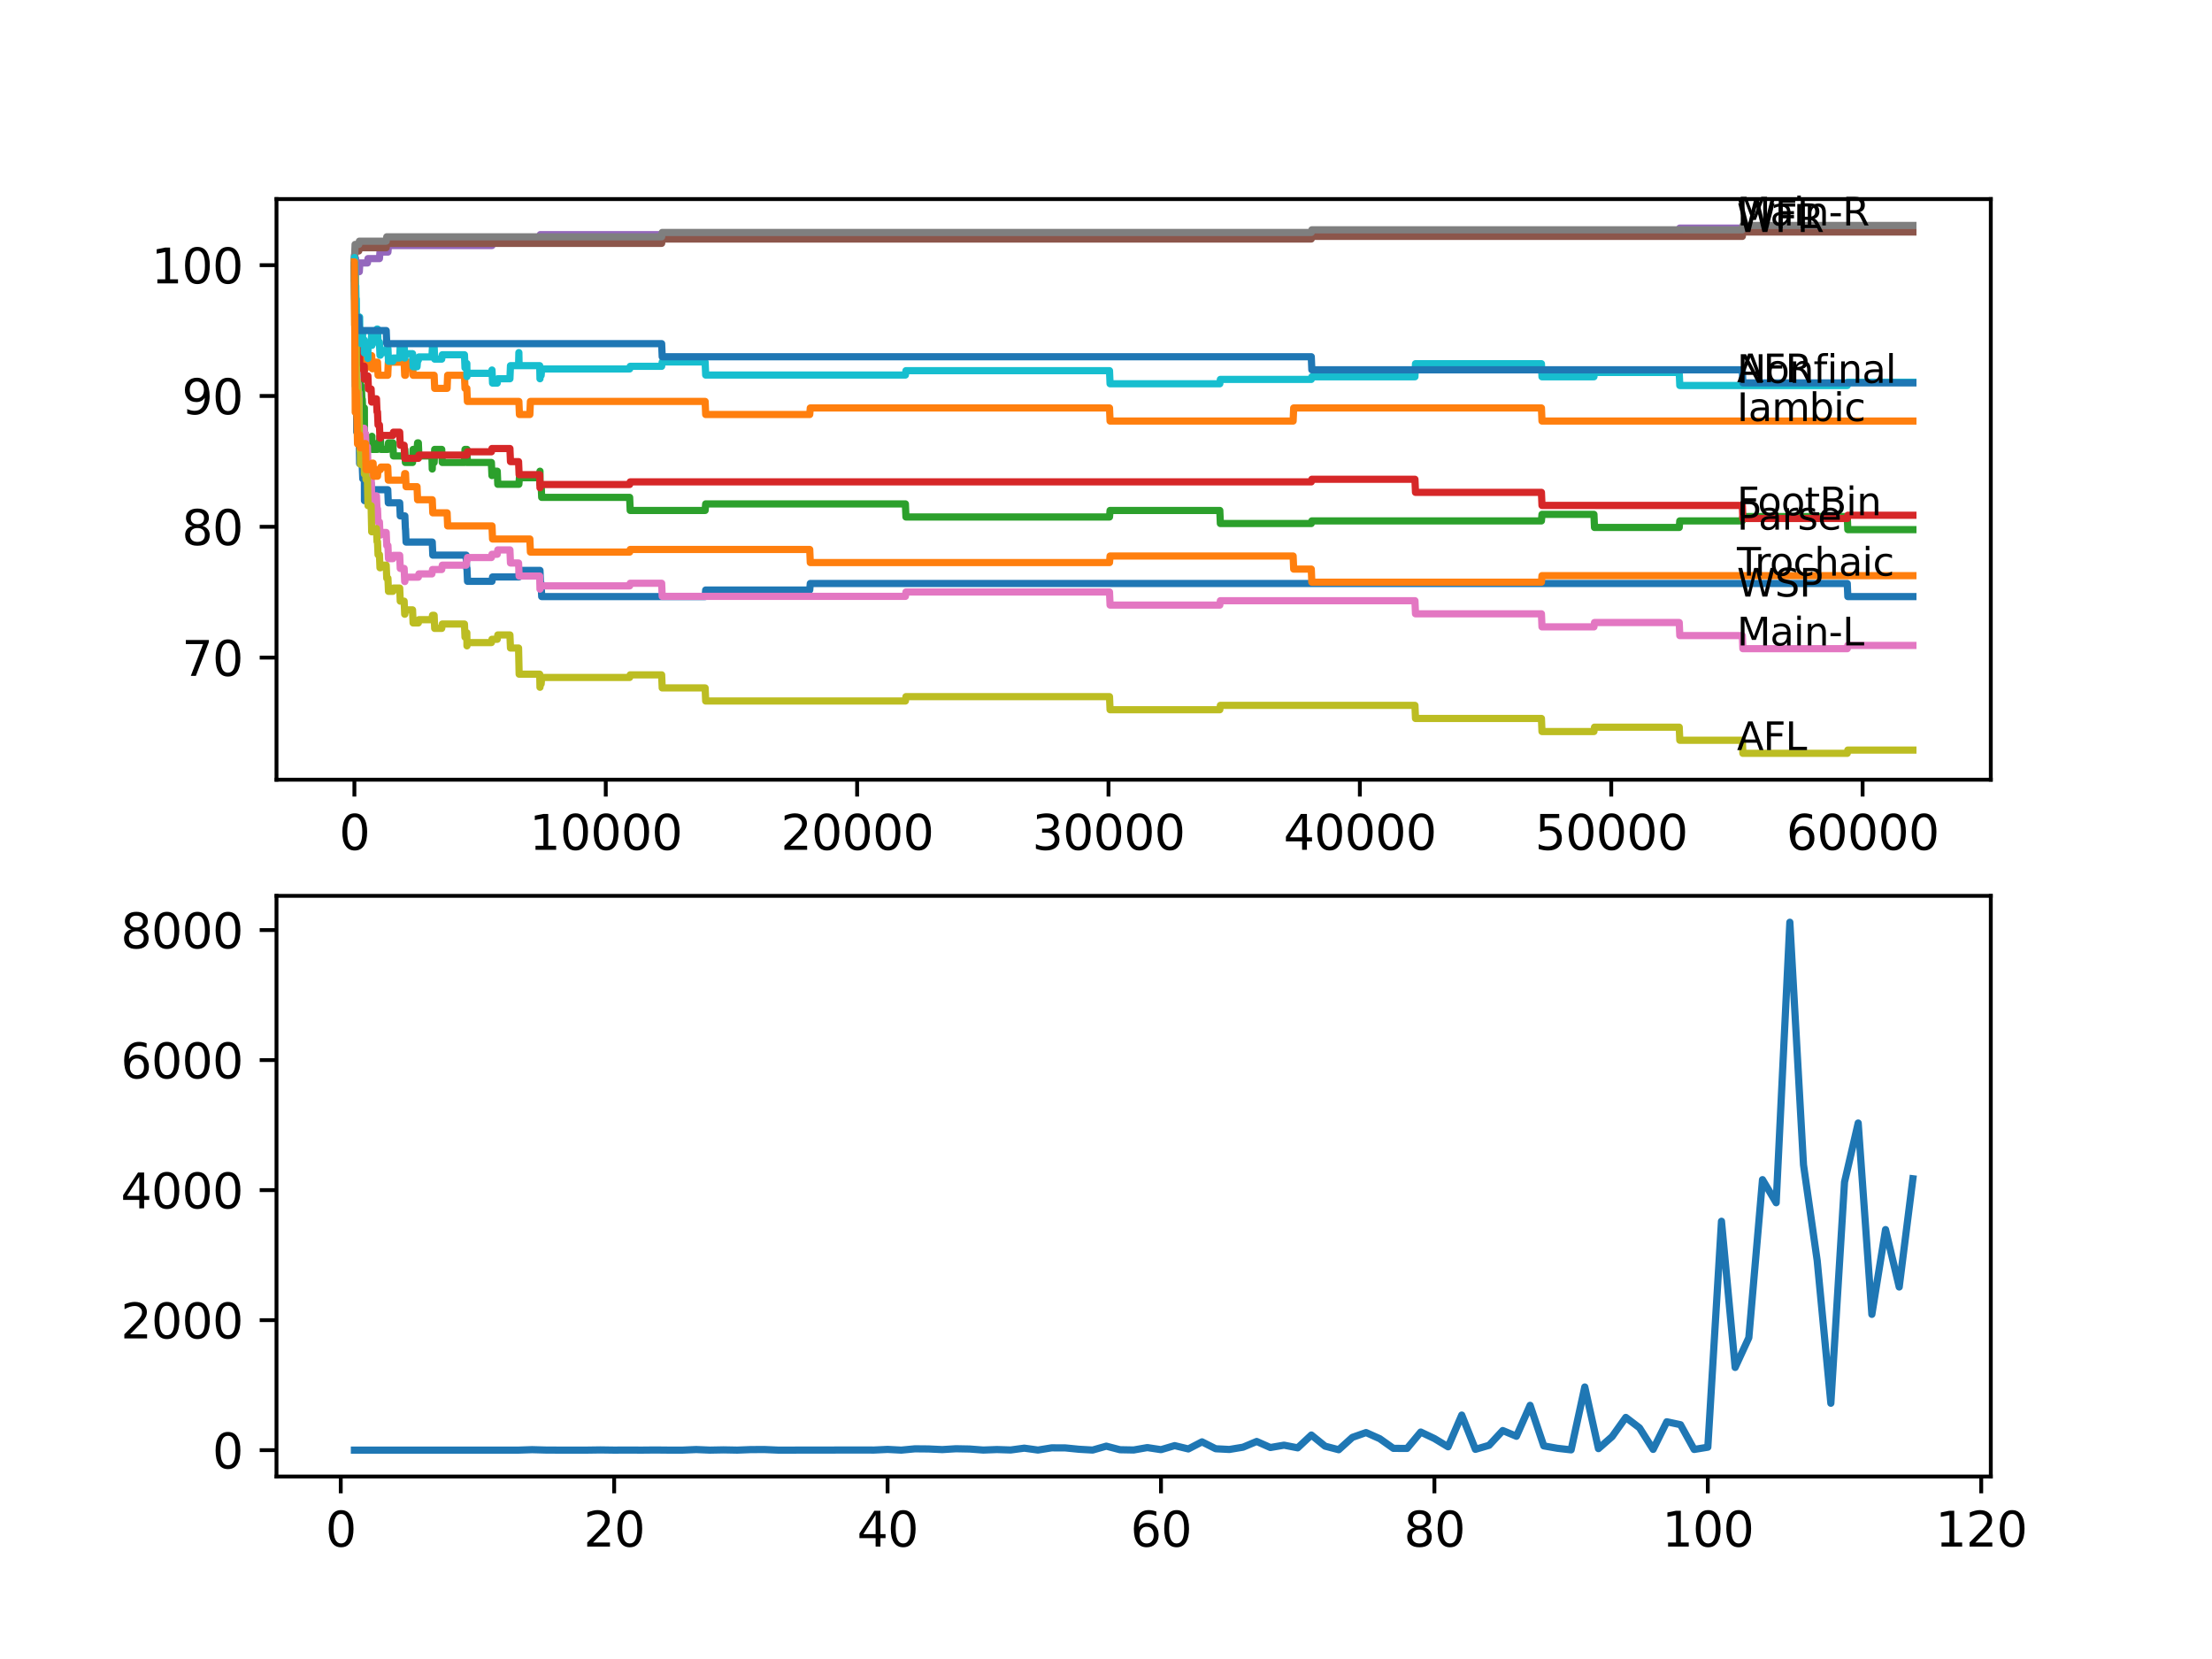 <?xml version="1.0" encoding="utf-8" standalone="no"?>
<!DOCTYPE svg PUBLIC "-//W3C//DTD SVG 1.1//EN"
  "http://www.w3.org/Graphics/SVG/1.1/DTD/svg11.dtd">
<svg xmlns:xlink="http://www.w3.org/1999/xlink" width="460.8pt" height="345.6pt" viewBox="0 0 460.8 345.6" xmlns="http://www.w3.org/2000/svg" version="1.1">
 <defs>
  <style type="text/css">*{stroke-linejoin: round; stroke-linecap: butt}</style>
 </defs>
 <g id="figure_1">
  <g id="patch_1">
   <path d="M 0 345.6 
L 460.8 345.6 
L 460.8 0 
L 0 0 
z
" style="fill: #ffffff"/>
  </g>
  <g id="axes_1">
   <g id="patch_2">
    <path d="M 57.6 162.432 
L 414.72 162.432 
L 414.72 41.472 
L 57.6 41.472 
z
" style="fill: #ffffff"/>
   </g>
   <g id="matplotlib.axis_1">
    <g id="xtick_1">
     <g id="line2d_1">
      <defs>
       <path id="m37963b6dae" d="M 0 0 
L 0 3.5 
" style="stroke: #000000; stroke-width: 0.8"/>
      </defs>
      <g>
       <use xlink:href="#m37963b6dae" x="73.827" y="162.432" style="stroke: #000000; stroke-width: 0.8"/>
      </g>
     </g>
     <g id="text_1">
      <!-- 0 -->
      <g transform="translate(70.646 177.03)scale(0.1 -0.1)">
       <defs>
        <path id="DejaVuSans-30" d="M 2034 4250 
Q 1547 4250 1301 3770 
Q 1056 3291 1056 2328 
Q 1056 1369 1301 889 
Q 1547 409 2034 409 
Q 2525 409 2770 889 
Q 3016 1369 3016 2328 
Q 3016 3291 2770 3770 
Q 2525 4250 2034 4250 
z
M 2034 4750 
Q 2819 4750 3233 4129 
Q 3647 3509 3647 2328 
Q 3647 1150 3233 529 
Q 2819 -91 2034 -91 
Q 1250 -91 836 529 
Q 422 1150 422 2328 
Q 422 3509 836 4129 
Q 1250 4750 2034 4750 
z
" transform="scale(0.016)"/>
       </defs>
       <use xlink:href="#DejaVuSans-30"/>
      </g>
     </g>
    </g>
    <g id="xtick_2">
     <g id="line2d_2">
      <g>
       <use xlink:href="#m37963b6dae" x="126.192" y="162.432" style="stroke: #000000; stroke-width: 0.8"/>
      </g>
     </g>
     <g id="text_2">
      <!-- 10000 -->
      <g transform="translate(110.286 177.03)scale(0.1 -0.1)">
       <defs>
        <path id="DejaVuSans-31" d="M 794 531 
L 1825 531 
L 1825 4091 
L 703 3866 
L 703 4441 
L 1819 4666 
L 2450 4666 
L 2450 531 
L 3481 531 
L 3481 0 
L 794 0 
L 794 531 
z
" transform="scale(0.016)"/>
       </defs>
       <use xlink:href="#DejaVuSans-31"/>
       <use xlink:href="#DejaVuSans-30" x="63.623"/>
       <use xlink:href="#DejaVuSans-30" x="127.246"/>
       <use xlink:href="#DejaVuSans-30" x="190.869"/>
       <use xlink:href="#DejaVuSans-30" x="254.492"/>
      </g>
     </g>
    </g>
    <g id="xtick_3">
     <g id="line2d_3">
      <g>
       <use xlink:href="#m37963b6dae" x="178.556" y="162.432" style="stroke: #000000; stroke-width: 0.8"/>
      </g>
     </g>
     <g id="text_3">
      <!-- 20000 -->
      <g transform="translate(162.65 177.03)scale(0.1 -0.1)">
       <defs>
        <path id="DejaVuSans-32" d="M 1228 531 
L 3431 531 
L 3431 0 
L 469 0 
L 469 531 
Q 828 903 1448 1529 
Q 2069 2156 2228 2338 
Q 2531 2678 2651 2914 
Q 2772 3150 2772 3378 
Q 2772 3750 2511 3984 
Q 2250 4219 1831 4219 
Q 1534 4219 1204 4116 
Q 875 4013 500 3803 
L 500 4441 
Q 881 4594 1212 4672 
Q 1544 4750 1819 4750 
Q 2544 4750 2975 4387 
Q 3406 4025 3406 3419 
Q 3406 3131 3298 2873 
Q 3191 2616 2906 2266 
Q 2828 2175 2409 1742 
Q 1991 1309 1228 531 
z
" transform="scale(0.016)"/>
       </defs>
       <use xlink:href="#DejaVuSans-32"/>
       <use xlink:href="#DejaVuSans-30" x="63.623"/>
       <use xlink:href="#DejaVuSans-30" x="127.246"/>
       <use xlink:href="#DejaVuSans-30" x="190.869"/>
       <use xlink:href="#DejaVuSans-30" x="254.492"/>
      </g>
     </g>
    </g>
    <g id="xtick_4">
     <g id="line2d_4">
      <g>
       <use xlink:href="#m37963b6dae" x="230.921" y="162.432" style="stroke: #000000; stroke-width: 0.8"/>
      </g>
     </g>
     <g id="text_4">
      <!-- 30000 -->
      <g transform="translate(215.015 177.03)scale(0.1 -0.1)">
       <defs>
        <path id="DejaVuSans-33" d="M 2597 2516 
Q 3050 2419 3304 2112 
Q 3559 1806 3559 1356 
Q 3559 666 3084 287 
Q 2609 -91 1734 -91 
Q 1441 -91 1130 -33 
Q 819 25 488 141 
L 488 750 
Q 750 597 1062 519 
Q 1375 441 1716 441 
Q 2309 441 2620 675 
Q 2931 909 2931 1356 
Q 2931 1769 2642 2001 
Q 2353 2234 1838 2234 
L 1294 2234 
L 1294 2753 
L 1863 2753 
Q 2328 2753 2575 2939 
Q 2822 3125 2822 3475 
Q 2822 3834 2567 4026 
Q 2313 4219 1838 4219 
Q 1578 4219 1281 4162 
Q 984 4106 628 3988 
L 628 4550 
Q 988 4650 1302 4700 
Q 1616 4750 1894 4750 
Q 2613 4750 3031 4423 
Q 3450 4097 3450 3541 
Q 3450 3153 3228 2886 
Q 3006 2619 2597 2516 
z
" transform="scale(0.016)"/>
       </defs>
       <use xlink:href="#DejaVuSans-33"/>
       <use xlink:href="#DejaVuSans-30" x="63.623"/>
       <use xlink:href="#DejaVuSans-30" x="127.246"/>
       <use xlink:href="#DejaVuSans-30" x="190.869"/>
       <use xlink:href="#DejaVuSans-30" x="254.492"/>
      </g>
     </g>
    </g>
    <g id="xtick_5">
     <g id="line2d_5">
      <g>
       <use xlink:href="#m37963b6dae" x="283.285" y="162.432" style="stroke: #000000; stroke-width: 0.8"/>
      </g>
     </g>
     <g id="text_5">
      <!-- 40000 -->
      <g transform="translate(267.379 177.03)scale(0.1 -0.1)">
       <defs>
        <path id="DejaVuSans-34" d="M 2419 4116 
L 825 1625 
L 2419 1625 
L 2419 4116 
z
M 2253 4666 
L 3047 4666 
L 3047 1625 
L 3713 1625 
L 3713 1100 
L 3047 1100 
L 3047 0 
L 2419 0 
L 2419 1100 
L 313 1100 
L 313 1709 
L 2253 4666 
z
" transform="scale(0.016)"/>
       </defs>
       <use xlink:href="#DejaVuSans-34"/>
       <use xlink:href="#DejaVuSans-30" x="63.623"/>
       <use xlink:href="#DejaVuSans-30" x="127.246"/>
       <use xlink:href="#DejaVuSans-30" x="190.869"/>
       <use xlink:href="#DejaVuSans-30" x="254.492"/>
      </g>
     </g>
    </g>
    <g id="xtick_6">
     <g id="line2d_6">
      <g>
       <use xlink:href="#m37963b6dae" x="335.65" y="162.432" style="stroke: #000000; stroke-width: 0.8"/>
      </g>
     </g>
     <g id="text_6">
      <!-- 50000 -->
      <g transform="translate(319.744 177.03)scale(0.1 -0.1)">
       <defs>
        <path id="DejaVuSans-35" d="M 691 4666 
L 3169 4666 
L 3169 4134 
L 1269 4134 
L 1269 2991 
Q 1406 3038 1543 3061 
Q 1681 3084 1819 3084 
Q 2600 3084 3056 2656 
Q 3513 2228 3513 1497 
Q 3513 744 3044 326 
Q 2575 -91 1722 -91 
Q 1428 -91 1123 -41 
Q 819 9 494 109 
L 494 744 
Q 775 591 1075 516 
Q 1375 441 1709 441 
Q 2250 441 2565 725 
Q 2881 1009 2881 1497 
Q 2881 1984 2565 2268 
Q 2250 2553 1709 2553 
Q 1456 2553 1204 2497 
Q 953 2441 691 2322 
L 691 4666 
z
" transform="scale(0.016)"/>
       </defs>
       <use xlink:href="#DejaVuSans-35"/>
       <use xlink:href="#DejaVuSans-30" x="63.623"/>
       <use xlink:href="#DejaVuSans-30" x="127.246"/>
       <use xlink:href="#DejaVuSans-30" x="190.869"/>
       <use xlink:href="#DejaVuSans-30" x="254.492"/>
      </g>
     </g>
    </g>
    <g id="xtick_7">
     <g id="line2d_7">
      <g>
       <use xlink:href="#m37963b6dae" x="388.014" y="162.432" style="stroke: #000000; stroke-width: 0.8"/>
      </g>
     </g>
     <g id="text_7">
      <!-- 60000 -->
      <g transform="translate(372.108 177.03)scale(0.1 -0.1)">
       <defs>
        <path id="DejaVuSans-36" d="M 2113 2584 
Q 1688 2584 1439 2293 
Q 1191 2003 1191 1497 
Q 1191 994 1439 701 
Q 1688 409 2113 409 
Q 2538 409 2786 701 
Q 3034 994 3034 1497 
Q 3034 2003 2786 2293 
Q 2538 2584 2113 2584 
z
M 3366 4563 
L 3366 3988 
Q 3128 4100 2886 4159 
Q 2644 4219 2406 4219 
Q 1781 4219 1451 3797 
Q 1122 3375 1075 2522 
Q 1259 2794 1537 2939 
Q 1816 3084 2150 3084 
Q 2853 3084 3261 2657 
Q 3669 2231 3669 1497 
Q 3669 778 3244 343 
Q 2819 -91 2113 -91 
Q 1303 -91 875 529 
Q 447 1150 447 2328 
Q 447 3434 972 4092 
Q 1497 4750 2381 4750 
Q 2619 4750 2861 4703 
Q 3103 4656 3366 4563 
z
" transform="scale(0.016)"/>
       </defs>
       <use xlink:href="#DejaVuSans-36"/>
       <use xlink:href="#DejaVuSans-30" x="63.623"/>
       <use xlink:href="#DejaVuSans-30" x="127.246"/>
       <use xlink:href="#DejaVuSans-30" x="190.869"/>
       <use xlink:href="#DejaVuSans-30" x="254.492"/>
      </g>
     </g>
    </g>
   </g>
   <g id="matplotlib.axis_2">
    <g id="ytick_1">
     <g id="line2d_8">
      <defs>
       <path id="m5ff7d9f4cd" d="M 0 0 
L -3.5 0 
" style="stroke: #000000; stroke-width: 0.8"/>
      </defs>
      <g>
       <use xlink:href="#m5ff7d9f4cd" x="57.6" y="136.994" style="stroke: #000000; stroke-width: 0.8"/>
      </g>
     </g>
     <g id="text_8">
      <!-- 70 -->
      <g transform="translate(37.875 140.793)scale(0.1 -0.1)">
       <defs>
        <path id="DejaVuSans-37" d="M 525 4666 
L 3525 4666 
L 3525 4397 
L 1831 0 
L 1172 0 
L 2766 4134 
L 525 4134 
L 525 4666 
z
" transform="scale(0.016)"/>
       </defs>
       <use xlink:href="#DejaVuSans-37"/>
       <use xlink:href="#DejaVuSans-30" x="63.623"/>
      </g>
     </g>
    </g>
    <g id="ytick_2">
     <g id="line2d_9">
      <g>
       <use xlink:href="#m5ff7d9f4cd" x="57.6" y="109.742" style="stroke: #000000; stroke-width: 0.8"/>
      </g>
     </g>
     <g id="text_9">
      <!-- 80 -->
      <g transform="translate(37.875 113.541)scale(0.1 -0.1)">
       <defs>
        <path id="DejaVuSans-38" d="M 2034 2216 
Q 1584 2216 1326 1975 
Q 1069 1734 1069 1313 
Q 1069 891 1326 650 
Q 1584 409 2034 409 
Q 2484 409 2743 651 
Q 3003 894 3003 1313 
Q 3003 1734 2745 1975 
Q 2488 2216 2034 2216 
z
M 1403 2484 
Q 997 2584 770 2862 
Q 544 3141 544 3541 
Q 544 4100 942 4425 
Q 1341 4750 2034 4750 
Q 2731 4750 3128 4425 
Q 3525 4100 3525 3541 
Q 3525 3141 3298 2862 
Q 3072 2584 2669 2484 
Q 3125 2378 3379 2068 
Q 3634 1759 3634 1313 
Q 3634 634 3220 271 
Q 2806 -91 2034 -91 
Q 1263 -91 848 271 
Q 434 634 434 1313 
Q 434 1759 690 2068 
Q 947 2378 1403 2484 
z
M 1172 3481 
Q 1172 3119 1398 2916 
Q 1625 2713 2034 2713 
Q 2441 2713 2670 2916 
Q 2900 3119 2900 3481 
Q 2900 3844 2670 4047 
Q 2441 4250 2034 4250 
Q 1625 4250 1398 4047 
Q 1172 3844 1172 3481 
z
" transform="scale(0.016)"/>
       </defs>
       <use xlink:href="#DejaVuSans-38"/>
       <use xlink:href="#DejaVuSans-30" x="63.623"/>
      </g>
     </g>
    </g>
    <g id="ytick_3">
     <g id="line2d_10">
      <g>
       <use xlink:href="#m5ff7d9f4cd" x="57.6" y="82.489" style="stroke: #000000; stroke-width: 0.8"/>
      </g>
     </g>
     <g id="text_10">
      <!-- 90 -->
      <g transform="translate(37.875 86.288)scale(0.1 -0.1)">
       <defs>
        <path id="DejaVuSans-39" d="M 703 97 
L 703 672 
Q 941 559 1184 500 
Q 1428 441 1663 441 
Q 2288 441 2617 861 
Q 2947 1281 2994 2138 
Q 2813 1869 2534 1725 
Q 2256 1581 1919 1581 
Q 1219 1581 811 2004 
Q 403 2428 403 3163 
Q 403 3881 828 4315 
Q 1253 4750 1959 4750 
Q 2769 4750 3195 4129 
Q 3622 3509 3622 2328 
Q 3622 1225 3098 567 
Q 2575 -91 1691 -91 
Q 1453 -91 1209 -44 
Q 966 3 703 97 
z
M 1959 2075 
Q 2384 2075 2632 2365 
Q 2881 2656 2881 3163 
Q 2881 3666 2632 3958 
Q 2384 4250 1959 4250 
Q 1534 4250 1286 3958 
Q 1038 3666 1038 3163 
Q 1038 2656 1286 2365 
Q 1534 2075 1959 2075 
z
" transform="scale(0.016)"/>
       </defs>
       <use xlink:href="#DejaVuSans-39"/>
       <use xlink:href="#DejaVuSans-30" x="63.623"/>
      </g>
     </g>
    </g>
    <g id="ytick_4">
     <g id="line2d_11">
      <g>
       <use xlink:href="#m5ff7d9f4cd" x="57.6" y="55.237" style="stroke: #000000; stroke-width: 0.8"/>
      </g>
     </g>
     <g id="text_11">
      <!-- 100 -->
      <g transform="translate(31.512 59.036)scale(0.1 -0.1)">
       <use xlink:href="#DejaVuSans-31"/>
       <use xlink:href="#DejaVuSans-30" x="63.623"/>
       <use xlink:href="#DejaVuSans-30" x="127.246"/>
      </g>
     </g>
    </g>
   </g>
   <g id="line2d_12">
    <path d="M 73.833 55.237 
L 73.854 53.193 
L 73.875 61.369 
L 73.89 61.369 
L 74.037 80.445 
L 74.084 80.445 
L 74.168 85.896 
L 74.199 84.533 
L 74.225 84.533 
L 74.262 81.808 
L 74.309 89.984 
L 74.314 89.984 
L 74.629 89.984 
L 74.744 92.709 
L 74.838 92.028 
L 74.917 96.57 
L 74.953 95.661 
L 75.079 95.661 
L 75.194 94.299 
L 75.278 94.299 
L 75.393 97.024 
L 75.461 97.024 
L 75.576 99.749 
L 75.87 99.749 
L 75.906 98.841 
L 75.927 104.291 
L 75.953 104.291 
L 76.132 104.291 
L 76.252 101.566 
L 76.54 101.566 
L 76.655 100.658 
L 77.31 100.658 
L 77.425 103.383 
L 77.723 103.383 
L 77.839 102.02 
L 80.776 102.02 
L 80.891 104.745 
L 83.264 104.745 
L 83.379 107.471 
L 84.337 107.471 
L 84.452 110.196 
L 84.478 110.196 
L 84.594 112.921 
L 90.045 112.921 
L 90.16 115.646 
L 97.098 115.646 
L 97.213 118.372 
L 97.276 118.372 
L 97.392 121.097 
L 102.492 121.097 
L 102.607 120.188 
L 108.09 120.188 
L 108.205 118.826 
L 112.488 118.826 
L 112.603 121.551 
L 112.729 121.551 
L 112.844 124.276 
L 146.892 124.276 
L 147.007 122.914 
L 168.681 122.914 
L 168.796 121.551 
L 384.82 121.551 
L 384.935 124.276 
L 398.487 124.276 
L 398.487 124.276 
" clip-path="url(#pa2ff42979f)" style="fill: none; stroke: #1f77b4; stroke-width: 1.5; stroke-linecap: square"/>
   </g>
   <g id="line2d_13">
    <path d="M 73.833 55.237 
L 73.848 54.555 
L 73.89 58.643 
L 73.922 57.735 
L 73.937 57.735 
L 74.006 55.01 
L 74.026 60.46 
L 74.042 60.46 
L 74.089 60.46 
L 74.215 68.636 
L 74.225 68.636 
L 74.304 74.086 
L 74.341 71.361 
L 74.367 71.361 
L 74.487 65.911 
L 74.582 65.911 
L 74.697 68.636 
L 75.079 68.636 
L 75.194 71.361 
L 75.535 71.361 
L 75.65 74.086 
L 75.87 74.086 
L 75.985 76.812 
L 76.132 76.812 
L 76.252 74.086 
L 77.425 74.086 
L 77.54 76.812 
L 77.723 76.812 
L 77.839 75.449 
L 78.64 75.449 
L 78.755 78.174 
L 80.776 78.174 
L 80.891 75.449 
L 84.19 75.449 
L 84.306 78.174 
L 84.478 78.174 
L 84.594 75.449 
L 85.939 75.449 
L 86.055 78.174 
L 90.438 78.174 
L 90.553 80.899 
L 93.14 80.899 
L 93.255 78.174 
L 96.753 78.174 
L 96.868 80.899 
L 97.25 80.899 
L 97.365 83.625 
L 108.09 83.625 
L 108.205 86.35 
L 110.378 86.35 
L 110.493 83.625 
L 146.892 83.625 
L 147.007 86.35 
L 168.681 86.35 
L 168.796 84.987 
L 231.13 84.987 
L 231.246 87.713 
L 269.383 87.713 
L 269.498 84.987 
L 321.108 84.987 
L 321.223 87.713 
L 398.487 87.713 
L 398.487 87.713 
" clip-path="url(#pa2ff42979f)" style="fill: none; stroke: #ff7f0e; stroke-width: 1.5; stroke-linecap: square"/>
   </g>
   <g id="line2d_14">
    <path d="M 73.833 57.962 
L 73.838 57.962 
L 73.89 55.01 
L 73.859 58.416 
L 73.948 57.054 
L 74.079 67.955 
L 74.084 67.955 
L 74.121 76.13 
L 74.199 72.042 
L 74.225 72.042 
L 74.262 66.592 
L 74.299 74.768 
L 74.325 74.768 
L 74.372 74.768 
L 74.493 80.218 
L 74.582 80.218 
L 74.629 78.856 
L 74.634 81.581 
L 74.686 81.581 
L 74.744 81.581 
L 74.864 79.991 
L 74.917 79.991 
L 75.032 79.083 
L 75.079 79.083 
L 75.089 77.72 
L 75.095 80.445 
L 75.184 80.445 
L 75.278 80.445 
L 75.393 83.171 
L 75.461 83.171 
L 75.576 85.896 
L 75.87 85.896 
L 75.906 84.987 
L 75.927 90.438 
L 75.953 90.438 
L 76.132 90.438 
L 76.247 93.163 
L 76.54 93.163 
L 76.655 92.255 
L 77.425 92.255 
L 77.483 90.892 
L 77.488 93.617 
L 77.53 93.617 
L 78.64 93.617 
L 78.755 92.255 
L 79.043 92.255 
L 79.158 90.892 
L 79.232 90.892 
L 79.347 93.617 
L 80.813 93.617 
L 80.928 92.255 
L 81.844 92.255 
L 81.96 94.98 
L 84.19 94.98 
L 84.306 93.617 
L 84.337 93.617 
L 84.452 96.343 
L 85.939 96.343 
L 86.055 93.617 
L 86.877 93.617 
L 86.992 92.255 
L 87.149 92.255 
L 87.264 94.98 
L 89.977 94.98 
L 90.045 97.705 
L 90.087 96.343 
L 90.438 96.343 
L 90.553 93.617 
L 92.019 93.617 
L 92.134 96.343 
L 96.753 96.343 
L 96.868 93.617 
L 97.098 93.617 
L 97.213 96.343 
L 97.25 96.343 
L 97.276 93.617 
L 97.36 96.343 
L 102.366 96.343 
L 102.481 99.068 
L 102.492 99.068 
L 102.607 98.159 
L 103.586 98.159 
L 103.701 100.885 
L 108.09 100.885 
L 108.205 99.522 
L 112.431 99.522 
L 112.488 98.159 
L 112.493 100.885 
L 112.535 100.885 
L 112.729 100.885 
L 112.844 103.61 
L 131.167 103.61 
L 131.282 106.335 
L 146.892 106.335 
L 147.007 104.972 
L 188.61 104.972 
L 188.726 107.698 
L 231.13 107.698 
L 231.246 106.335 
L 254.108 106.335 
L 254.223 109.06 
L 273.163 109.06 
L 273.279 108.515 
L 321.108 108.515 
L 321.223 107.153 
L 332.047 107.153 
L 332.162 109.878 
L 349.814 109.878 
L 349.93 108.515 
L 362.958 108.515 
L 363.073 107.607 
L 384.82 107.607 
L 384.935 110.332 
L 398.487 110.332 
L 398.487 110.332 
" clip-path="url(#pa2ff42979f)" style="fill: none; stroke: #2ca02c; stroke-width: 1.5; stroke-linecap: square"/>
   </g>
   <g id="line2d_15">
    <path d="M 73.833 55.237 
L 73.953 61.823 
L 73.958 61.823 
L 74.079 67.273 
L 74.294 67.273 
L 74.409 66.592 
L 74.482 66.592 
L 74.582 66.047 
L 74.697 68.772 
L 74.838 68.772 
L 74.964 76.948 
L 75.278 76.948 
L 75.393 76.267 
L 75.87 76.267 
L 75.906 78.992 
L 75.98 78.31 
L 76.639 78.31 
L 76.755 81.036 
L 77.31 81.036 
L 77.425 83.761 
L 77.483 83.761 
L 77.598 83.08 
L 78.425 83.08 
L 78.54 85.805 
L 78.64 85.805 
L 78.755 88.53 
L 79.043 88.53 
L 79.158 91.255 
L 79.232 91.255 
L 79.347 90.71 
L 81.844 90.71 
L 81.96 90.029 
L 83.264 90.029 
L 83.379 92.754 
L 84.19 92.754 
L 84.306 95.48 
L 87.149 95.48 
L 87.264 94.798 
L 97.276 94.798 
L 97.392 94.117 
L 102.366 94.117 
L 102.481 93.436 
L 106.225 93.436 
L 106.341 96.161 
L 108.027 96.161 
L 108.142 98.886 
L 112.431 98.886 
L 112.488 101.611 
L 112.541 100.93 
L 131.167 100.93 
L 131.282 100.385 
L 273.163 100.385 
L 273.279 99.84 
L 294.758 99.84 
L 294.874 102.565 
L 321.108 102.565 
L 321.223 105.29 
L 362.958 105.29 
L 363.073 108.016 
L 384.82 108.016 
L 384.935 107.334 
L 398.487 107.334 
L 398.487 107.334 
" clip-path="url(#pa2ff42979f)" style="fill: none; stroke: #d62728; stroke-width: 1.5; stroke-linecap: square"/>
   </g>
   <g id="line2d_16">
    <path d="M 73.833 55.237 
L 73.88 57.962 
L 73.943 56.599 
L 73.985 56.599 
L 74.089 53.874 
L 74.095 56.599 
L 74.849 56.599 
L 74.969 54.783 
L 76.54 54.783 
L 76.655 53.874 
L 79.043 53.874 
L 79.158 52.512 
L 80.813 52.512 
L 80.928 51.149 
L 102.492 51.149 
L 102.607 50.24 
L 112.431 50.24 
L 112.546 48.878 
L 349.814 48.878 
L 349.93 47.515 
L 398.487 47.515 
L 398.487 47.515 
" clip-path="url(#pa2ff42979f)" style="fill: none; stroke: #9467bd; stroke-width: 1.5; stroke-linecap: square"/>
   </g>
   <g id="line2d_17">
    <path d="M 73.833 55.237 
L 73.964 52.284 
L 74.744 52.284 
L 74.859 51.603 
L 80.452 51.603 
L 80.567 50.695 
L 137.833 50.695 
L 137.948 49.786 
L 273.163 49.786 
L 273.279 49.241 
L 362.958 49.241 
L 363.073 48.333 
L 398.487 48.333 
L 398.487 48.333 
" clip-path="url(#pa2ff42979f)" style="fill: none; stroke: #8c564b; stroke-width: 1.5; stroke-linecap: square"/>
   </g>
   <g id="line2d_18">
    <path d="M 73.833 57.962 
L 73.964 74.541 
L 73.969 73.632 
L 74.006 73.632 
L 74.032 79.083 
L 74.121 76.585 
L 74.22 76.585 
L 74.278 79.31 
L 74.33 77.72 
L 74.372 77.72 
L 74.482 80.445 
L 74.487 79.9 
L 74.582 79.9 
L 74.629 82.625 
L 74.692 81.717 
L 74.744 81.717 
L 74.87 89.893 
L 74.901 89.893 
L 75.016 92.618 
L 75.089 92.618 
L 75.205 91.71 
L 75.278 91.71 
L 75.393 91.028 
L 75.461 91.028 
L 75.582 89.211 
L 75.87 89.211 
L 75.906 91.937 
L 75.98 90.347 
L 76.132 90.347 
L 76.247 93.072 
L 76.54 93.072 
L 76.66 98.523 
L 77.31 98.523 
L 77.43 103.973 
L 77.483 103.973 
L 77.598 103.292 
L 78.425 103.292 
L 78.54 106.017 
L 78.64 106.017 
L 78.755 108.742 
L 79.043 108.742 
L 79.158 111.468 
L 79.232 111.468 
L 79.347 110.923 
L 80.452 110.923 
L 80.567 113.648 
L 80.813 113.648 
L 80.928 116.373 
L 81.844 116.373 
L 81.96 115.692 
L 83.264 115.692 
L 83.379 118.417 
L 84.19 118.417 
L 84.306 121.142 
L 84.337 121.142 
L 84.452 120.234 
L 87.149 120.234 
L 87.264 119.553 
L 89.977 119.553 
L 90.092 118.644 
L 92.019 118.644 
L 92.134 117.736 
L 97.098 117.736 
L 97.213 116.827 
L 97.276 116.827 
L 97.392 116.146 
L 102.366 116.146 
L 102.481 115.465 
L 103.586 115.465 
L 103.701 114.556 
L 106.225 114.556 
L 106.341 117.282 
L 108.027 117.282 
L 108.142 120.007 
L 112.431 120.007 
L 112.488 122.732 
L 112.541 122.051 
L 131.167 122.051 
L 131.282 121.506 
L 137.833 121.506 
L 137.948 124.231 
L 188.61 124.231 
L 188.726 123.322 
L 231.13 123.322 
L 231.246 126.048 
L 254.108 126.048 
L 254.223 125.139 
L 294.758 125.139 
L 294.874 127.865 
L 321.108 127.865 
L 321.223 130.59 
L 332.047 130.59 
L 332.162 129.681 
L 349.814 129.681 
L 349.93 132.407 
L 362.958 132.407 
L 363.073 135.132 
L 384.82 135.132 
L 384.935 134.451 
L 398.487 134.451 
L 398.487 134.451 
" clip-path="url(#pa2ff42979f)" style="fill: none; stroke: #e377c2; stroke-width: 1.5; stroke-linecap: square"/>
   </g>
   <g id="line2d_19">
    <path d="M 73.833 54.555 
L 73.969 50.922 
L 74.744 50.922 
L 74.859 50.24 
L 80.452 50.24 
L 80.567 49.332 
L 137.833 49.332 
L 137.948 48.424 
L 273.163 48.424 
L 273.279 47.879 
L 362.958 47.879 
L 363.073 46.97 
L 398.487 46.97 
L 398.487 46.97 
" clip-path="url(#pa2ff42979f)" style="fill: none; stroke: #7f7f7f; stroke-width: 1.5; stroke-linecap: square"/>
   </g>
   <g id="line2d_20">
    <path d="M 73.833 54.555 
L 73.89 67.727 
L 73.964 67.273 
L 74.006 65.002 
L 74.026 70.453 
L 74.068 68.182 
L 74.084 68.182 
L 74.121 65.684 
L 74.173 71.134 
L 74.22 71.134 
L 74.262 82.035 
L 74.346 79.083 
L 74.372 79.083 
L 74.482 81.808 
L 74.487 81.263 
L 74.582 81.263 
L 74.629 83.988 
L 74.692 83.08 
L 74.744 83.08 
L 74.87 91.255 
L 74.901 91.255 
L 75.016 93.981 
L 75.079 93.981 
L 75.089 96.706 
L 75.189 95.797 
L 75.278 95.797 
L 75.393 95.116 
L 75.461 95.116 
L 75.535 94.208 
L 75.54 96.933 
L 75.566 96.025 
L 75.87 96.025 
L 75.906 98.75 
L 75.98 97.16 
L 76.132 97.16 
L 76.247 99.885 
L 76.54 99.885 
L 76.66 105.336 
L 77.31 105.336 
L 77.43 110.786 
L 77.483 110.786 
L 77.598 110.105 
L 78.425 110.105 
L 78.54 112.83 
L 78.64 112.83 
L 78.755 115.556 
L 79.043 115.556 
L 79.158 118.281 
L 79.232 118.281 
L 79.347 117.736 
L 80.452 117.736 
L 80.567 120.461 
L 80.813 120.461 
L 80.928 123.186 
L 81.844 123.186 
L 81.96 122.505 
L 83.264 122.505 
L 83.379 125.23 
L 84.19 125.23 
L 84.306 127.955 
L 84.337 127.955 
L 84.452 127.047 
L 85.939 127.047 
L 86.055 129.772 
L 87.149 129.772 
L 87.264 129.091 
L 89.977 129.091 
L 90.092 128.182 
L 90.438 128.182 
L 90.553 130.908 
L 92.019 130.908 
L 92.134 129.999 
L 96.753 129.999 
L 96.868 132.725 
L 97.098 132.725 
L 97.213 131.816 
L 97.25 131.816 
L 97.276 134.541 
L 97.36 133.86 
L 102.366 133.86 
L 102.481 133.179 
L 103.586 133.179 
L 103.701 132.27 
L 106.225 132.27 
L 106.341 134.996 
L 108.027 134.996 
L 108.147 140.446 
L 112.431 140.446 
L 112.488 143.171 
L 112.541 142.49 
L 112.729 142.49 
L 112.844 141.127 
L 131.167 141.127 
L 131.282 140.582 
L 137.833 140.582 
L 137.948 143.308 
L 146.892 143.308 
L 147.007 146.033 
L 188.61 146.033 
L 188.726 145.124 
L 231.13 145.124 
L 231.246 147.85 
L 254.108 147.85 
L 254.223 146.941 
L 294.758 146.941 
L 294.874 149.666 
L 321.108 149.666 
L 321.223 152.392 
L 332.047 152.392 
L 332.162 151.483 
L 349.814 151.483 
L 349.93 154.209 
L 362.958 154.209 
L 363.073 156.934 
L 384.82 156.934 
L 384.935 156.253 
L 398.487 156.253 
L 398.487 156.253 
" clip-path="url(#pa2ff42979f)" style="fill: none; stroke: #bcbd22; stroke-width: 1.5; stroke-linecap: square"/>
   </g>
   <g id="line2d_21">
    <path d="M 73.833 54.555 
L 73.843 54.555 
L 73.848 53.647 
L 73.89 62.277 
L 73.917 60.687 
L 73.948 60.687 
L 73.985 54.783 
L 74.026 64.321 
L 74.053 62.05 
L 74.084 62.05 
L 74.121 59.552 
L 74.173 65.002 
L 74.22 65.002 
L 74.225 62.277 
L 74.257 70.453 
L 74.325 67.5 
L 74.482 67.5 
L 74.582 66.955 
L 74.629 69.681 
L 74.692 68.772 
L 74.838 68.772 
L 74.917 66.047 
L 74.948 68.772 
L 75.079 68.772 
L 75.089 71.497 
L 75.189 70.589 
L 75.278 70.589 
L 75.393 69.908 
L 75.461 69.908 
L 75.535 68.999 
L 75.54 71.724 
L 75.566 70.816 
L 75.87 70.816 
L 75.906 73.541 
L 75.98 71.952 
L 76.54 71.952 
L 76.639 74.677 
L 76.65 71.952 
L 77.31 71.952 
L 77.425 69.226 
L 77.483 71.952 
L 77.535 71.27 
L 78.425 71.27 
L 78.54 68.545 
L 78.64 68.545 
L 78.755 71.27 
L 79.043 71.27 
L 79.158 73.996 
L 79.232 73.996 
L 79.347 73.45 
L 80.452 73.45 
L 80.567 72.542 
L 80.813 72.542 
L 80.928 75.267 
L 81.844 75.267 
L 81.96 74.586 
L 83.264 74.586 
L 83.379 71.861 
L 84.19 71.861 
L 84.306 74.586 
L 84.337 74.586 
L 84.452 73.678 
L 85.939 73.678 
L 86.055 76.403 
L 86.877 76.403 
L 86.992 75.04 
L 87.149 75.04 
L 87.264 74.359 
L 89.977 74.359 
L 90.097 72.088 
L 90.438 72.088 
L 90.553 74.813 
L 92.019 74.813 
L 92.134 73.905 
L 96.753 73.905 
L 96.868 76.63 
L 97.098 76.63 
L 97.213 75.722 
L 97.25 75.722 
L 97.276 78.447 
L 97.36 77.765 
L 102.366 77.765 
L 102.481 77.084 
L 102.492 77.084 
L 102.607 79.809 
L 103.586 79.809 
L 103.701 78.901 
L 106.225 78.901 
L 106.341 76.176 
L 108.027 76.176 
L 108.09 73.45 
L 108.137 76.176 
L 112.431 76.176 
L 112.488 78.901 
L 112.541 78.22 
L 112.729 78.22 
L 112.844 76.857 
L 131.167 76.857 
L 131.282 76.312 
L 137.833 76.312 
L 137.948 75.404 
L 146.892 75.404 
L 147.007 78.129 
L 188.61 78.129 
L 188.726 77.22 
L 231.13 77.22 
L 231.246 79.946 
L 254.108 79.946 
L 254.223 79.037 
L 273.163 79.037 
L 273.279 78.492 
L 294.758 78.492 
L 294.874 75.767 
L 321.108 75.767 
L 321.223 78.492 
L 332.047 78.492 
L 332.162 77.584 
L 349.814 77.584 
L 349.93 80.309 
L 384.82 80.309 
L 384.935 79.628 
L 398.487 79.628 
L 398.487 79.628 
" clip-path="url(#pa2ff42979f)" style="fill: none; stroke: #17becf; stroke-width: 1.5; stroke-linecap: square"/>
   </g>
   <g id="line2d_22">
    <path d="M 73.833 55.237 
L 73.964 66.138 
L 74.744 66.138 
L 74.859 68.863 
L 80.452 68.863 
L 80.567 71.588 
L 137.833 71.588 
L 137.948 74.313 
L 273.163 74.313 
L 273.279 77.039 
L 362.958 77.039 
L 363.073 79.764 
L 398.487 79.764 
L 398.487 79.764 
" clip-path="url(#pa2ff42979f)" style="fill: none; stroke: #1f77b4; stroke-width: 1.5; stroke-linecap: square"/>
   </g>
   <g id="line2d_23">
    <path d="M 73.833 54.555 
L 73.838 54.555 
L 74.006 85.896 
L 74.131 81.581 
L 74.231 81.581 
L 74.351 87.031 
L 74.367 87.031 
L 74.482 92.482 
L 74.487 91.937 
L 74.582 91.937 
L 74.697 90.574 
L 74.917 90.574 
L 75.032 93.299 
L 75.87 93.299 
L 75.985 92.391 
L 76.132 92.391 
L 76.252 97.841 
L 77.425 97.841 
L 77.54 96.479 
L 77.723 96.479 
L 77.839 99.204 
L 78.64 99.204 
L 78.755 97.841 
L 79.232 97.841 
L 79.347 97.296 
L 80.776 97.296 
L 80.891 100.022 
L 84.19 100.022 
L 84.306 98.659 
L 84.478 98.659 
L 84.594 101.384 
L 86.877 101.384 
L 86.992 104.109 
L 90.045 104.109 
L 90.16 106.835 
L 93.14 106.835 
L 93.255 109.56 
L 102.492 109.56 
L 102.607 112.285 
L 110.378 112.285 
L 110.493 115.01 
L 131.167 115.01 
L 131.282 114.465 
L 168.681 114.465 
L 168.796 117.191 
L 231.13 117.191 
L 231.246 115.828 
L 269.383 115.828 
L 269.498 118.553 
L 273.163 118.553 
L 273.279 121.279 
L 321.108 121.279 
L 321.223 119.916 
L 398.487 119.916 
L 398.487 119.916 
" clip-path="url(#pa2ff42979f)" style="fill: none; stroke: #ff7f0e; stroke-width: 1.5; stroke-linecap: square"/>
   </g>
   <g id="patch_3">
    <path d="M 57.6 162.432 
L 57.6 41.472 
" style="fill: none; stroke: #000000; stroke-width: 0.8; stroke-linejoin: miter; stroke-linecap: square"/>
   </g>
   <g id="patch_4">
    <path d="M 414.72 162.432 
L 414.72 41.472 
" style="fill: none; stroke: #000000; stroke-width: 0.8; stroke-linejoin: miter; stroke-linecap: square"/>
   </g>
   <g id="patch_5">
    <path d="M 57.6 162.432 
L 414.72 162.432 
" style="fill: none; stroke: #000000; stroke-width: 0.8; stroke-linejoin: miter; stroke-linecap: square"/>
   </g>
   <g id="patch_6">
    <path d="M 57.6 41.472 
L 414.72 41.472 
" style="fill: none; stroke: #000000; stroke-width: 0.8; stroke-linejoin: miter; stroke-linecap: square"/>
   </g>
   <g id="text_12">
    <!-- WSP -->
    <g transform="translate(361.832 124.276)scale(0.08 -0.08)">
     <defs>
      <path id="DejaVuSans-57" d="M 213 4666 
L 850 4666 
L 1831 722 
L 2809 4666 
L 3519 4666 
L 4500 722 
L 5478 4666 
L 6119 4666 
L 4947 0 
L 4153 0 
L 3169 4050 
L 2175 0 
L 1381 0 
L 213 4666 
z
" transform="scale(0.016)"/>
      <path id="DejaVuSans-53" d="M 3425 4513 
L 3425 3897 
Q 3066 4069 2747 4153 
Q 2428 4238 2131 4238 
Q 1616 4238 1336 4038 
Q 1056 3838 1056 3469 
Q 1056 3159 1242 3001 
Q 1428 2844 1947 2747 
L 2328 2669 
Q 3034 2534 3370 2195 
Q 3706 1856 3706 1288 
Q 3706 609 3251 259 
Q 2797 -91 1919 -91 
Q 1588 -91 1214 -16 
Q 841 59 441 206 
L 441 856 
Q 825 641 1194 531 
Q 1563 422 1919 422 
Q 2459 422 2753 634 
Q 3047 847 3047 1241 
Q 3047 1584 2836 1778 
Q 2625 1972 2144 2069 
L 1759 2144 
Q 1053 2284 737 2584 
Q 422 2884 422 3419 
Q 422 4038 858 4394 
Q 1294 4750 2059 4750 
Q 2388 4750 2728 4690 
Q 3069 4631 3425 4513 
z
" transform="scale(0.016)"/>
      <path id="DejaVuSans-50" d="M 1259 4147 
L 1259 2394 
L 2053 2394 
Q 2494 2394 2734 2622 
Q 2975 2850 2975 3272 
Q 2975 3691 2734 3919 
Q 2494 4147 2053 4147 
L 1259 4147 
z
M 628 4666 
L 2053 4666 
Q 2838 4666 3239 4311 
Q 3641 3956 3641 3272 
Q 3641 2581 3239 2228 
Q 2838 1875 2053 1875 
L 1259 1875 
L 1259 0 
L 628 0 
L 628 4666 
z
" transform="scale(0.016)"/>
     </defs>
     <use xlink:href="#DejaVuSans-57"/>
     <use xlink:href="#DejaVuSans-53" x="98.877"/>
     <use xlink:href="#DejaVuSans-50" x="162.354"/>
    </g>
   </g>
   <g id="text_13">
    <!-- Iambic -->
    <g transform="translate(361.832 87.713)scale(0.08 -0.08)">
     <defs>
      <path id="DejaVuSans-49" d="M 628 4666 
L 1259 4666 
L 1259 0 
L 628 0 
L 628 4666 
z
" transform="scale(0.016)"/>
      <path id="DejaVuSans-61" d="M 2194 1759 
Q 1497 1759 1228 1600 
Q 959 1441 959 1056 
Q 959 750 1161 570 
Q 1363 391 1709 391 
Q 2188 391 2477 730 
Q 2766 1069 2766 1631 
L 2766 1759 
L 2194 1759 
z
M 3341 1997 
L 3341 0 
L 2766 0 
L 2766 531 
Q 2569 213 2275 61 
Q 1981 -91 1556 -91 
Q 1019 -91 701 211 
Q 384 513 384 1019 
Q 384 1609 779 1909 
Q 1175 2209 1959 2209 
L 2766 2209 
L 2766 2266 
Q 2766 2663 2505 2880 
Q 2244 3097 1772 3097 
Q 1472 3097 1187 3025 
Q 903 2953 641 2809 
L 641 3341 
Q 956 3463 1253 3523 
Q 1550 3584 1831 3584 
Q 2591 3584 2966 3190 
Q 3341 2797 3341 1997 
z
" transform="scale(0.016)"/>
      <path id="DejaVuSans-6d" d="M 3328 2828 
Q 3544 3216 3844 3400 
Q 4144 3584 4550 3584 
Q 5097 3584 5394 3201 
Q 5691 2819 5691 2113 
L 5691 0 
L 5113 0 
L 5113 2094 
Q 5113 2597 4934 2840 
Q 4756 3084 4391 3084 
Q 3944 3084 3684 2787 
Q 3425 2491 3425 1978 
L 3425 0 
L 2847 0 
L 2847 2094 
Q 2847 2600 2669 2842 
Q 2491 3084 2119 3084 
Q 1678 3084 1418 2786 
Q 1159 2488 1159 1978 
L 1159 0 
L 581 0 
L 581 3500 
L 1159 3500 
L 1159 2956 
Q 1356 3278 1631 3431 
Q 1906 3584 2284 3584 
Q 2666 3584 2933 3390 
Q 3200 3197 3328 2828 
z
" transform="scale(0.016)"/>
      <path id="DejaVuSans-62" d="M 3116 1747 
Q 3116 2381 2855 2742 
Q 2594 3103 2138 3103 
Q 1681 3103 1420 2742 
Q 1159 2381 1159 1747 
Q 1159 1113 1420 752 
Q 1681 391 2138 391 
Q 2594 391 2855 752 
Q 3116 1113 3116 1747 
z
M 1159 2969 
Q 1341 3281 1617 3432 
Q 1894 3584 2278 3584 
Q 2916 3584 3314 3078 
Q 3713 2572 3713 1747 
Q 3713 922 3314 415 
Q 2916 -91 2278 -91 
Q 1894 -91 1617 61 
Q 1341 213 1159 525 
L 1159 0 
L 581 0 
L 581 4863 
L 1159 4863 
L 1159 2969 
z
" transform="scale(0.016)"/>
      <path id="DejaVuSans-69" d="M 603 3500 
L 1178 3500 
L 1178 0 
L 603 0 
L 603 3500 
z
M 603 4863 
L 1178 4863 
L 1178 4134 
L 603 4134 
L 603 4863 
z
" transform="scale(0.016)"/>
      <path id="DejaVuSans-63" d="M 3122 3366 
L 3122 2828 
Q 2878 2963 2633 3030 
Q 2388 3097 2138 3097 
Q 1578 3097 1268 2742 
Q 959 2388 959 1747 
Q 959 1106 1268 751 
Q 1578 397 2138 397 
Q 2388 397 2633 464 
Q 2878 531 3122 666 
L 3122 134 
Q 2881 22 2623 -34 
Q 2366 -91 2075 -91 
Q 1284 -91 818 406 
Q 353 903 353 1747 
Q 353 2603 823 3093 
Q 1294 3584 2113 3584 
Q 2378 3584 2631 3529 
Q 2884 3475 3122 3366 
z
" transform="scale(0.016)"/>
     </defs>
     <use xlink:href="#DejaVuSans-49"/>
     <use xlink:href="#DejaVuSans-61" x="29.492"/>
     <use xlink:href="#DejaVuSans-6d" x="90.771"/>
     <use xlink:href="#DejaVuSans-62" x="188.184"/>
     <use xlink:href="#DejaVuSans-69" x="251.66"/>
     <use xlink:href="#DejaVuSans-63" x="279.443"/>
    </g>
   </g>
   <g id="text_14">
    <!-- Parse -->
    <g transform="translate(361.832 110.332)scale(0.08 -0.08)">
     <defs>
      <path id="DejaVuSans-72" d="M 2631 2963 
Q 2534 3019 2420 3045 
Q 2306 3072 2169 3072 
Q 1681 3072 1420 2755 
Q 1159 2438 1159 1844 
L 1159 0 
L 581 0 
L 581 3500 
L 1159 3500 
L 1159 2956 
Q 1341 3275 1631 3429 
Q 1922 3584 2338 3584 
Q 2397 3584 2469 3576 
Q 2541 3569 2628 3553 
L 2631 2963 
z
" transform="scale(0.016)"/>
      <path id="DejaVuSans-73" d="M 2834 3397 
L 2834 2853 
Q 2591 2978 2328 3040 
Q 2066 3103 1784 3103 
Q 1356 3103 1142 2972 
Q 928 2841 928 2578 
Q 928 2378 1081 2264 
Q 1234 2150 1697 2047 
L 1894 2003 
Q 2506 1872 2764 1633 
Q 3022 1394 3022 966 
Q 3022 478 2636 193 
Q 2250 -91 1575 -91 
Q 1294 -91 989 -36 
Q 684 19 347 128 
L 347 722 
Q 666 556 975 473 
Q 1284 391 1588 391 
Q 1994 391 2212 530 
Q 2431 669 2431 922 
Q 2431 1156 2273 1281 
Q 2116 1406 1581 1522 
L 1381 1569 
Q 847 1681 609 1914 
Q 372 2147 372 2553 
Q 372 3047 722 3315 
Q 1072 3584 1716 3584 
Q 2034 3584 2315 3537 
Q 2597 3491 2834 3397 
z
" transform="scale(0.016)"/>
      <path id="DejaVuSans-65" d="M 3597 1894 
L 3597 1613 
L 953 1613 
Q 991 1019 1311 708 
Q 1631 397 2203 397 
Q 2534 397 2845 478 
Q 3156 559 3463 722 
L 3463 178 
Q 3153 47 2828 -22 
Q 2503 -91 2169 -91 
Q 1331 -91 842 396 
Q 353 884 353 1716 
Q 353 2575 817 3079 
Q 1281 3584 2069 3584 
Q 2775 3584 3186 3129 
Q 3597 2675 3597 1894 
z
M 3022 2063 
Q 3016 2534 2758 2815 
Q 2500 3097 2075 3097 
Q 1594 3097 1305 2825 
Q 1016 2553 972 2059 
L 3022 2063 
z
" transform="scale(0.016)"/>
     </defs>
     <use xlink:href="#DejaVuSans-50"/>
     <use xlink:href="#DejaVuSans-61" x="55.803"/>
     <use xlink:href="#DejaVuSans-72" x="117.082"/>
     <use xlink:href="#DejaVuSans-73" x="158.195"/>
     <use xlink:href="#DejaVuSans-65" x="210.295"/>
    </g>
   </g>
   <g id="text_15">
    <!-- FootBin -->
    <g transform="translate(361.832 107.334)scale(0.08 -0.08)">
     <defs>
      <path id="DejaVuSans-46" d="M 628 4666 
L 3309 4666 
L 3309 4134 
L 1259 4134 
L 1259 2759 
L 3109 2759 
L 3109 2228 
L 1259 2228 
L 1259 0 
L 628 0 
L 628 4666 
z
" transform="scale(0.016)"/>
      <path id="DejaVuSans-6f" d="M 1959 3097 
Q 1497 3097 1228 2736 
Q 959 2375 959 1747 
Q 959 1119 1226 758 
Q 1494 397 1959 397 
Q 2419 397 2687 759 
Q 2956 1122 2956 1747 
Q 2956 2369 2687 2733 
Q 2419 3097 1959 3097 
z
M 1959 3584 
Q 2709 3584 3137 3096 
Q 3566 2609 3566 1747 
Q 3566 888 3137 398 
Q 2709 -91 1959 -91 
Q 1206 -91 779 398 
Q 353 888 353 1747 
Q 353 2609 779 3096 
Q 1206 3584 1959 3584 
z
" transform="scale(0.016)"/>
      <path id="DejaVuSans-74" d="M 1172 4494 
L 1172 3500 
L 2356 3500 
L 2356 3053 
L 1172 3053 
L 1172 1153 
Q 1172 725 1289 603 
Q 1406 481 1766 481 
L 2356 481 
L 2356 0 
L 1766 0 
Q 1100 0 847 248 
Q 594 497 594 1153 
L 594 3053 
L 172 3053 
L 172 3500 
L 594 3500 
L 594 4494 
L 1172 4494 
z
" transform="scale(0.016)"/>
      <path id="DejaVuSans-42" d="M 1259 2228 
L 1259 519 
L 2272 519 
Q 2781 519 3026 730 
Q 3272 941 3272 1375 
Q 3272 1813 3026 2020 
Q 2781 2228 2272 2228 
L 1259 2228 
z
M 1259 4147 
L 1259 2741 
L 2194 2741 
Q 2656 2741 2882 2914 
Q 3109 3088 3109 3444 
Q 3109 3797 2882 3972 
Q 2656 4147 2194 4147 
L 1259 4147 
z
M 628 4666 
L 2241 4666 
Q 2963 4666 3353 4366 
Q 3744 4066 3744 3513 
Q 3744 3084 3544 2831 
Q 3344 2578 2956 2516 
Q 3422 2416 3680 2098 
Q 3938 1781 3938 1306 
Q 3938 681 3513 340 
Q 3088 0 2303 0 
L 628 0 
L 628 4666 
z
" transform="scale(0.016)"/>
      <path id="DejaVuSans-6e" d="M 3513 2113 
L 3513 0 
L 2938 0 
L 2938 2094 
Q 2938 2591 2744 2837 
Q 2550 3084 2163 3084 
Q 1697 3084 1428 2787 
Q 1159 2491 1159 1978 
L 1159 0 
L 581 0 
L 581 3500 
L 1159 3500 
L 1159 2956 
Q 1366 3272 1645 3428 
Q 1925 3584 2291 3584 
Q 2894 3584 3203 3211 
Q 3513 2838 3513 2113 
z
" transform="scale(0.016)"/>
     </defs>
     <use xlink:href="#DejaVuSans-46"/>
     <use xlink:href="#DejaVuSans-6f" x="53.895"/>
     <use xlink:href="#DejaVuSans-6f" x="115.076"/>
     <use xlink:href="#DejaVuSans-74" x="176.258"/>
     <use xlink:href="#DejaVuSans-42" x="215.467"/>
     <use xlink:href="#DejaVuSans-69" x="284.07"/>
     <use xlink:href="#DejaVuSans-6e" x="311.854"/>
    </g>
   </g>
   <g id="text_16">
    <!-- WFL -->
    <g transform="translate(361.832 47.515)scale(0.08 -0.08)">
     <defs>
      <path id="DejaVuSans-4c" d="M 628 4666 
L 1259 4666 
L 1259 531 
L 3531 531 
L 3531 0 
L 628 0 
L 628 4666 
z
" transform="scale(0.016)"/>
     </defs>
     <use xlink:href="#DejaVuSans-57"/>
     <use xlink:href="#DejaVuSans-46" x="98.877"/>
     <use xlink:href="#DejaVuSans-4c" x="156.396"/>
    </g>
   </g>
   <g id="text_17">
    <!-- WFR -->
    <g transform="translate(361.832 48.333)scale(0.08 -0.08)">
     <defs>
      <path id="DejaVuSans-52" d="M 2841 2188 
Q 3044 2119 3236 1894 
Q 3428 1669 3622 1275 
L 4263 0 
L 3584 0 
L 2988 1197 
Q 2756 1666 2539 1819 
Q 2322 1972 1947 1972 
L 1259 1972 
L 1259 0 
L 628 0 
L 628 4666 
L 2053 4666 
Q 2853 4666 3247 4331 
Q 3641 3997 3641 3322 
Q 3641 2881 3436 2590 
Q 3231 2300 2841 2188 
z
M 1259 4147 
L 1259 2491 
L 2053 2491 
Q 2509 2491 2742 2702 
Q 2975 2913 2975 3322 
Q 2975 3731 2742 3939 
Q 2509 4147 2053 4147 
L 1259 4147 
z
" transform="scale(0.016)"/>
     </defs>
     <use xlink:href="#DejaVuSans-57"/>
     <use xlink:href="#DejaVuSans-46" x="98.877"/>
     <use xlink:href="#DejaVuSans-52" x="156.396"/>
    </g>
   </g>
   <g id="text_18">
    <!-- Main-L -->
    <g transform="translate(361.832 134.451)scale(0.08 -0.08)">
     <defs>
      <path id="DejaVuSans-4d" d="M 628 4666 
L 1569 4666 
L 2759 1491 
L 3956 4666 
L 4897 4666 
L 4897 0 
L 4281 0 
L 4281 4097 
L 3078 897 
L 2444 897 
L 1241 4097 
L 1241 0 
L 628 0 
L 628 4666 
z
" transform="scale(0.016)"/>
      <path id="DejaVuSans-2d" d="M 313 2009 
L 1997 2009 
L 1997 1497 
L 313 1497 
L 313 2009 
z
" transform="scale(0.016)"/>
     </defs>
     <use xlink:href="#DejaVuSans-4d"/>
     <use xlink:href="#DejaVuSans-61" x="86.279"/>
     <use xlink:href="#DejaVuSans-69" x="147.559"/>
     <use xlink:href="#DejaVuSans-6e" x="175.342"/>
     <use xlink:href="#DejaVuSans-2d" x="238.721"/>
     <use xlink:href="#DejaVuSans-4c" x="274.805"/>
    </g>
   </g>
   <g id="text_19">
    <!-- Main-R -->
    <g transform="translate(361.832 46.97)scale(0.08 -0.08)">
     <use xlink:href="#DejaVuSans-4d"/>
     <use xlink:href="#DejaVuSans-61" x="86.279"/>
     <use xlink:href="#DejaVuSans-69" x="147.559"/>
     <use xlink:href="#DejaVuSans-6e" x="175.342"/>
     <use xlink:href="#DejaVuSans-2d" x="238.721"/>
     <use xlink:href="#DejaVuSans-52" x="274.805"/>
    </g>
   </g>
   <g id="text_20">
    <!-- AFL -->
    <g transform="translate(361.832 156.253)scale(0.08 -0.08)">
     <defs>
      <path id="DejaVuSans-41" d="M 2188 4044 
L 1331 1722 
L 3047 1722 
L 2188 4044 
z
M 1831 4666 
L 2547 4666 
L 4325 0 
L 3669 0 
L 3244 1197 
L 1141 1197 
L 716 0 
L 50 0 
L 1831 4666 
z
" transform="scale(0.016)"/>
     </defs>
     <use xlink:href="#DejaVuSans-41"/>
     <use xlink:href="#DejaVuSans-46" x="68.408"/>
     <use xlink:href="#DejaVuSans-4c" x="125.928"/>
    </g>
   </g>
   <g id="text_21">
    <!-- AFR -->
    <g transform="translate(361.832 79.628)scale(0.08 -0.08)">
     <use xlink:href="#DejaVuSans-41"/>
     <use xlink:href="#DejaVuSans-46" x="68.408"/>
     <use xlink:href="#DejaVuSans-52" x="125.928"/>
    </g>
   </g>
   <g id="text_22">
    <!-- Nonfinal -->
    <g transform="translate(361.832 79.764)scale(0.08 -0.08)">
     <defs>
      <path id="DejaVuSans-4e" d="M 628 4666 
L 1478 4666 
L 3547 763 
L 3547 4666 
L 4159 4666 
L 4159 0 
L 3309 0 
L 1241 3903 
L 1241 0 
L 628 0 
L 628 4666 
z
" transform="scale(0.016)"/>
      <path id="DejaVuSans-66" d="M 2375 4863 
L 2375 4384 
L 1825 4384 
Q 1516 4384 1395 4259 
Q 1275 4134 1275 3809 
L 1275 3500 
L 2222 3500 
L 2222 3053 
L 1275 3053 
L 1275 0 
L 697 0 
L 697 3053 
L 147 3053 
L 147 3500 
L 697 3500 
L 697 3744 
Q 697 4328 969 4595 
Q 1241 4863 1831 4863 
L 2375 4863 
z
" transform="scale(0.016)"/>
      <path id="DejaVuSans-6c" d="M 603 4863 
L 1178 4863 
L 1178 0 
L 603 0 
L 603 4863 
z
" transform="scale(0.016)"/>
     </defs>
     <use xlink:href="#DejaVuSans-4e"/>
     <use xlink:href="#DejaVuSans-6f" x="74.805"/>
     <use xlink:href="#DejaVuSans-6e" x="135.986"/>
     <use xlink:href="#DejaVuSans-66" x="199.365"/>
     <use xlink:href="#DejaVuSans-69" x="234.57"/>
     <use xlink:href="#DejaVuSans-6e" x="262.354"/>
     <use xlink:href="#DejaVuSans-61" x="325.732"/>
     <use xlink:href="#DejaVuSans-6c" x="387.012"/>
    </g>
   </g>
   <g id="text_23">
    <!-- Trochaic -->
    <g transform="translate(361.832 119.916)scale(0.08 -0.08)">
     <defs>
      <path id="DejaVuSans-54" d="M -19 4666 
L 3928 4666 
L 3928 4134 
L 2272 4134 
L 2272 0 
L 1638 0 
L 1638 4134 
L -19 4134 
L -19 4666 
z
" transform="scale(0.016)"/>
      <path id="DejaVuSans-68" d="M 3513 2113 
L 3513 0 
L 2938 0 
L 2938 2094 
Q 2938 2591 2744 2837 
Q 2550 3084 2163 3084 
Q 1697 3084 1428 2787 
Q 1159 2491 1159 1978 
L 1159 0 
L 581 0 
L 581 4863 
L 1159 4863 
L 1159 2956 
Q 1366 3272 1645 3428 
Q 1925 3584 2291 3584 
Q 2894 3584 3203 3211 
Q 3513 2838 3513 2113 
z
" transform="scale(0.016)"/>
     </defs>
     <use xlink:href="#DejaVuSans-54"/>
     <use xlink:href="#DejaVuSans-72" x="46.334"/>
     <use xlink:href="#DejaVuSans-6f" x="85.197"/>
     <use xlink:href="#DejaVuSans-63" x="146.379"/>
     <use xlink:href="#DejaVuSans-68" x="201.359"/>
     <use xlink:href="#DejaVuSans-61" x="264.738"/>
     <use xlink:href="#DejaVuSans-69" x="326.018"/>
     <use xlink:href="#DejaVuSans-63" x="353.801"/>
    </g>
   </g>
  </g>
  <g id="axes_2">
   <g id="patch_7">
    <path d="M 57.6 307.584 
L 414.72 307.584 
L 414.72 186.624 
L 57.6 186.624 
z
" style="fill: #ffffff"/>
   </g>
   <g id="matplotlib.axis_3">
    <g id="xtick_8">
     <g id="line2d_24">
      <g>
       <use xlink:href="#m37963b6dae" x="70.985" y="307.584" style="stroke: #000000; stroke-width: 0.8"/>
      </g>
     </g>
     <g id="text_24">
      <!-- 0 -->
      <g transform="translate(67.804 322.182)scale(0.1 -0.1)">
       <use xlink:href="#DejaVuSans-30"/>
      </g>
     </g>
    </g>
    <g id="xtick_9">
     <g id="line2d_25">
      <g>
       <use xlink:href="#m37963b6dae" x="127.942" y="307.584" style="stroke: #000000; stroke-width: 0.8"/>
      </g>
     </g>
     <g id="text_25">
      <!-- 20 -->
      <g transform="translate(121.579 322.182)scale(0.1 -0.1)">
       <use xlink:href="#DejaVuSans-32"/>
       <use xlink:href="#DejaVuSans-30" x="63.623"/>
      </g>
     </g>
    </g>
    <g id="xtick_10">
     <g id="line2d_26">
      <g>
       <use xlink:href="#m37963b6dae" x="184.899" y="307.584" style="stroke: #000000; stroke-width: 0.8"/>
      </g>
     </g>
     <g id="text_26">
      <!-- 40 -->
      <g transform="translate(178.536 322.182)scale(0.1 -0.1)">
       <use xlink:href="#DejaVuSans-34"/>
       <use xlink:href="#DejaVuSans-30" x="63.623"/>
      </g>
     </g>
    </g>
    <g id="xtick_11">
     <g id="line2d_27">
      <g>
       <use xlink:href="#m37963b6dae" x="241.856" y="307.584" style="stroke: #000000; stroke-width: 0.8"/>
      </g>
     </g>
     <g id="text_27">
      <!-- 60 -->
      <g transform="translate(235.493 322.182)scale(0.1 -0.1)">
       <use xlink:href="#DejaVuSans-36"/>
       <use xlink:href="#DejaVuSans-30" x="63.623"/>
      </g>
     </g>
    </g>
    <g id="xtick_12">
     <g id="line2d_28">
      <g>
       <use xlink:href="#m37963b6dae" x="298.813" y="307.584" style="stroke: #000000; stroke-width: 0.8"/>
      </g>
     </g>
     <g id="text_28">
      <!-- 80 -->
      <g transform="translate(292.45 322.182)scale(0.1 -0.1)">
       <use xlink:href="#DejaVuSans-38"/>
       <use xlink:href="#DejaVuSans-30" x="63.623"/>
      </g>
     </g>
    </g>
    <g id="xtick_13">
     <g id="line2d_29">
      <g>
       <use xlink:href="#m37963b6dae" x="355.77" y="307.584" style="stroke: #000000; stroke-width: 0.8"/>
      </g>
     </g>
     <g id="text_29">
      <!-- 100 -->
      <g transform="translate(346.226 322.182)scale(0.1 -0.1)">
       <use xlink:href="#DejaVuSans-31"/>
       <use xlink:href="#DejaVuSans-30" x="63.623"/>
       <use xlink:href="#DejaVuSans-30" x="127.246"/>
      </g>
     </g>
    </g>
    <g id="xtick_14">
     <g id="line2d_30">
      <g>
       <use xlink:href="#m37963b6dae" x="412.727" y="307.584" style="stroke: #000000; stroke-width: 0.8"/>
      </g>
     </g>
     <g id="text_30">
      <!-- 120 -->
      <g transform="translate(403.183 322.182)scale(0.1 -0.1)">
       <use xlink:href="#DejaVuSans-31"/>
       <use xlink:href="#DejaVuSans-32" x="63.623"/>
       <use xlink:href="#DejaVuSans-30" x="127.246"/>
      </g>
     </g>
    </g>
   </g>
   <g id="matplotlib.axis_4">
    <g id="ytick_5">
     <g id="line2d_31">
      <g>
       <use xlink:href="#m5ff7d9f4cd" x="57.6" y="302.099" style="stroke: #000000; stroke-width: 0.8"/>
      </g>
     </g>
     <g id="text_31">
      <!-- 0 -->
      <g transform="translate(44.237 305.899)scale(0.1 -0.1)">
       <use xlink:href="#DejaVuSans-30"/>
      </g>
     </g>
    </g>
    <g id="ytick_6">
     <g id="line2d_32">
      <g>
       <use xlink:href="#m5ff7d9f4cd" x="57.6" y="275.011" style="stroke: #000000; stroke-width: 0.8"/>
      </g>
     </g>
     <g id="text_32">
      <!-- 2000 -->
      <g transform="translate(25.15 278.811)scale(0.1 -0.1)">
       <use xlink:href="#DejaVuSans-32"/>
       <use xlink:href="#DejaVuSans-30" x="63.623"/>
       <use xlink:href="#DejaVuSans-30" x="127.246"/>
       <use xlink:href="#DejaVuSans-30" x="190.869"/>
      </g>
     </g>
    </g>
    <g id="ytick_7">
     <g id="line2d_33">
      <g>
       <use xlink:href="#m5ff7d9f4cd" x="57.6" y="247.923" style="stroke: #000000; stroke-width: 0.8"/>
      </g>
     </g>
     <g id="text_33">
      <!-- 4000 -->
      <g transform="translate(25.15 251.723)scale(0.1 -0.1)">
       <use xlink:href="#DejaVuSans-34"/>
       <use xlink:href="#DejaVuSans-30" x="63.623"/>
       <use xlink:href="#DejaVuSans-30" x="127.246"/>
       <use xlink:href="#DejaVuSans-30" x="190.869"/>
      </g>
     </g>
    </g>
    <g id="ytick_8">
     <g id="line2d_34">
      <g>
       <use xlink:href="#m5ff7d9f4cd" x="57.6" y="220.835" style="stroke: #000000; stroke-width: 0.8"/>
      </g>
     </g>
     <g id="text_34">
      <!-- 6000 -->
      <g transform="translate(25.15 224.635)scale(0.1 -0.1)">
       <use xlink:href="#DejaVuSans-36"/>
       <use xlink:href="#DejaVuSans-30" x="63.623"/>
       <use xlink:href="#DejaVuSans-30" x="127.246"/>
       <use xlink:href="#DejaVuSans-30" x="190.869"/>
      </g>
     </g>
    </g>
    <g id="ytick_9">
     <g id="line2d_35">
      <g>
       <use xlink:href="#m5ff7d9f4cd" x="57.6" y="193.747" style="stroke: #000000; stroke-width: 0.8"/>
      </g>
     </g>
     <g id="text_35">
      <!-- 8000 -->
      <g transform="translate(25.15 197.547)scale(0.1 -0.1)">
       <use xlink:href="#DejaVuSans-38"/>
       <use xlink:href="#DejaVuSans-30" x="63.623"/>
       <use xlink:href="#DejaVuSans-30" x="127.246"/>
       <use xlink:href="#DejaVuSans-30" x="190.869"/>
      </g>
     </g>
    </g>
   </g>
   <g id="line2d_36">
    <path d="M 73.833 302.086 
L 76.681 302.086 
L 79.528 302.086 
L 82.376 302.086 
L 85.224 302.086 
L 88.072 302.086 
L 90.92 302.086 
L 93.768 302.086 
L 96.616 302.086 
L 99.463 302.086 
L 102.311 302.086 
L 105.159 302.086 
L 108.007 302.086 
L 110.855 301.991 
L 113.703 302.072 
L 116.55 302.086 
L 119.398 302.086 
L 122.246 302.086 
L 125.094 302.045 
L 127.942 302.086 
L 130.79 302.072 
L 133.638 302.086 
L 136.485 302.059 
L 139.333 302.086 
L 142.181 302.086 
L 145.029 301.964 
L 147.877 302.086 
L 150.725 302.032 
L 153.572 302.086 
L 156.42 301.977 
L 159.268 301.964 
L 162.116 302.086 
L 164.964 302.086 
L 167.812 302.072 
L 170.66 302.072 
L 173.507 302.072 
L 176.355 302.059 
L 179.203 302.059 
L 182.051 302.072 
L 184.899 301.937 
L 187.747 302.086 
L 190.594 301.815 
L 193.442 301.842 
L 196.29 301.977 
L 199.138 301.801 
L 201.986 301.856 
L 204.834 302.072 
L 207.682 301.964 
L 210.529 302.059 
L 213.377 301.679 
L 216.225 302.072 
L 219.073 301.612 
L 221.921 301.625 
L 224.769 301.91 
L 227.616 302.072 
L 230.464 301.26 
L 233.312 302.005 
L 236.16 302.059 
L 239.008 301.558 
L 241.856 301.991 
L 244.704 301.151 
L 247.551 301.842 
L 250.399 300.366 
L 253.247 301.801 
L 256.095 301.95 
L 258.943 301.476 
L 261.791 300.284 
L 264.638 301.544 
L 267.486 301.056 
L 270.334 301.612 
L 273.182 298.944 
L 276.03 301.26 
L 278.878 302.005 
L 281.726 299.431 
L 284.573 298.429 
L 287.421 299.702 
L 290.269 301.72 
L 293.117 301.734 
L 295.965 298.321 
L 298.813 299.675 
L 301.66 301.395 
L 304.508 294.786 
L 307.356 301.923 
L 310.204 301.084 
L 313.052 298.009 
L 315.9 299.201 
L 318.748 292.754 
L 321.595 301.205 
L 324.443 301.707 
L 327.291 302.032 
L 330.139 288.935 
L 332.987 301.774 
L 335.835 299.269 
L 338.682 295.273 
L 341.53 297.44 
L 344.378 301.937 
L 347.226 296.181 
L 350.074 296.79 
L 352.922 301.95 
L 355.77 301.476 
L 358.617 254.411 
L 361.465 284.858 
L 364.313 278.668 
L 367.161 245.743 
L 370.009 250.551 
L 372.857 192.122 
L 375.704 242.668 
L 378.552 262.592 
L 381.4 292.321 
L 384.248 246.244 
L 387.096 233.946 
L 389.944 273.806 
L 392.792 256.145 
L 395.639 268.104 
L 398.487 245.553 
" clip-path="url(#p86e6ef4410)" style="fill: none; stroke: #1f77b4; stroke-width: 1.5; stroke-linecap: square"/>
   </g>
   <g id="patch_8">
    <path d="M 57.6 307.584 
L 57.6 186.624 
" style="fill: none; stroke: #000000; stroke-width: 0.8; stroke-linejoin: miter; stroke-linecap: square"/>
   </g>
   <g id="patch_9">
    <path d="M 414.72 307.584 
L 414.72 186.624 
" style="fill: none; stroke: #000000; stroke-width: 0.8; stroke-linejoin: miter; stroke-linecap: square"/>
   </g>
   <g id="patch_10">
    <path d="M 57.6 307.584 
L 414.72 307.584 
" style="fill: none; stroke: #000000; stroke-width: 0.8; stroke-linejoin: miter; stroke-linecap: square"/>
   </g>
   <g id="patch_11">
    <path d="M 57.6 186.624 
L 414.72 186.624 
" style="fill: none; stroke: #000000; stroke-width: 0.8; stroke-linejoin: miter; stroke-linecap: square"/>
   </g>
  </g>
 </g>
 <defs>
  <clipPath id="pa2ff42979f">
   <rect x="57.6" y="41.472" width="357.12" height="120.96"/>
  </clipPath>
  <clipPath id="p86e6ef4410">
   <rect x="57.6" y="186.624" width="357.12" height="120.96"/>
  </clipPath>
 </defs>
</svg>
